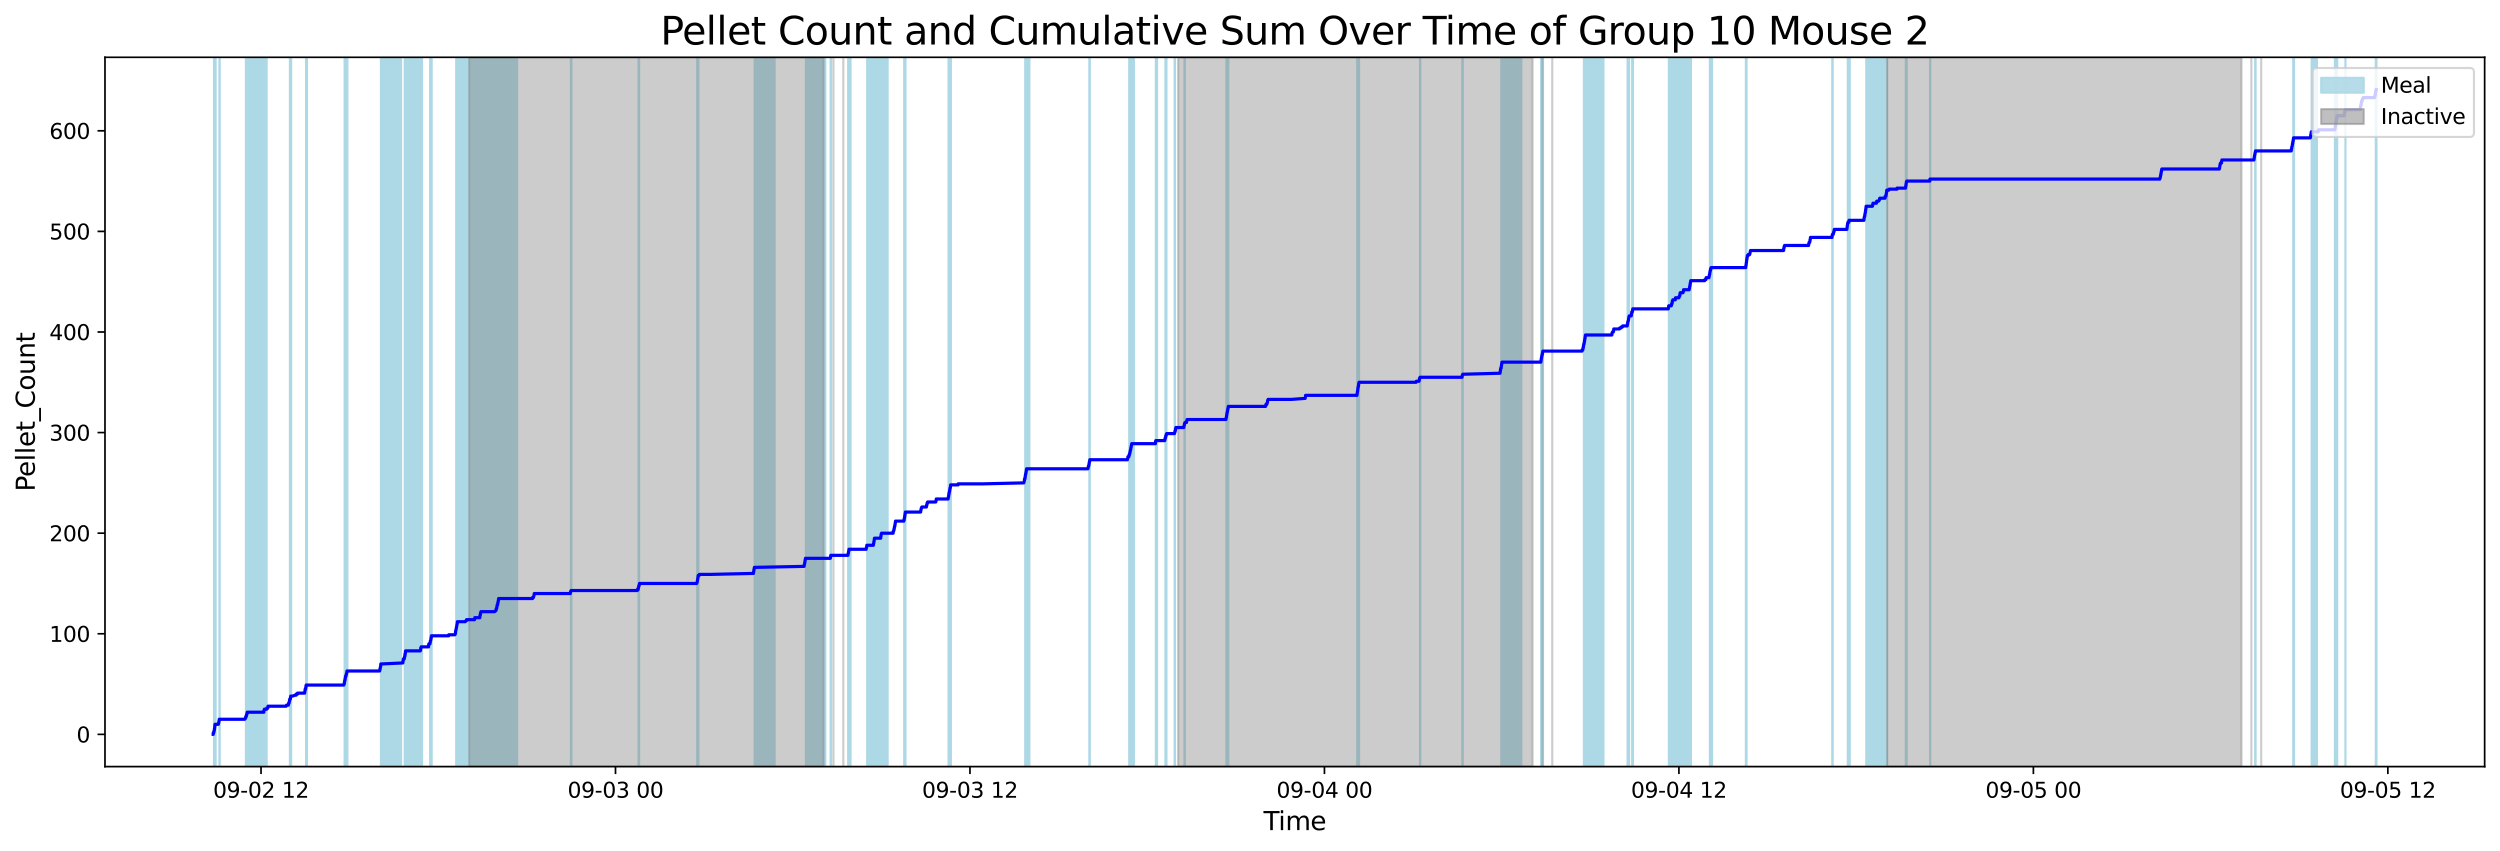 <?xml version="1.0" encoding="utf-8" standalone="no"?>
<!DOCTYPE svg PUBLIC "-//W3C//DTD SVG 1.1//EN"
  "http://www.w3.org/Graphics/SVG/1.1/DTD/svg11.dtd">
<svg xmlns:xlink="http://www.w3.org/1999/xlink" width="1172.435pt" height="399.009pt" viewBox="0 0 1172.435 399.009" xmlns="http://www.w3.org/2000/svg" version="1.1">
 <defs>
  <style type="text/css">*{stroke-linejoin: round; stroke-linecap: butt}</style>
 </defs>
 <g id="figure_1">
  <g id="patch_1">
   <path d="M 0 399.009 
L 1172.435 399.009 
L 1172.435 0 
L 0 0 
z
" style="fill: #ffffff"/>
  </g>
  <g id="axes_1">
   <g id="patch_2">
    <path d="M 49.235 359.517 
L 1165.235 359.517 
L 1165.235 26.877 
L 49.235 26.877 
z
" style="fill: #ffffff"/>
   </g>
   <g id="patch_3">
    <path d="M 100.354 359.517 
L 100.354 26.877 
L 101.112 26.877 
L 101.112 359.517 
z
" clip-path="url(#pccf9da9cf5)" style="fill: #add8e6; stroke: #add8e6; stroke-linejoin: miter"/>
   </g>
   <g id="patch_4">
    <path d="M 102.911 359.517 
L 102.911 26.877 
L 103.028 26.877 
L 103.028 359.517 
z
" clip-path="url(#pccf9da9cf5)" style="fill: #add8e6; stroke: #add8e6; stroke-linejoin: miter"/>
   </g>
   <g id="patch_5">
    <path d="M 125.057 359.517 
L 125.057 26.877 
L 115.329 26.877 
L 115.329 359.517 
z
" clip-path="url(#pccf9da9cf5)" style="fill: #add8e6; stroke: #add8e6; stroke-linejoin: miter"/>
   </g>
   <g id="patch_6">
    <path d="M 115.656 359.517 
L 115.656 26.877 
L 116.123 26.877 
L 116.123 359.517 
z
" clip-path="url(#pccf9da9cf5)" style="fill: #add8e6; stroke: #add8e6; stroke-linejoin: miter"/>
   </g>
   <g id="patch_7">
    <path d="M 136.364 359.517 
L 136.364 26.877 
L 135.958 26.877 
L 135.958 359.517 
z
" clip-path="url(#pccf9da9cf5)" style="fill: #add8e6; stroke: #add8e6; stroke-linejoin: miter"/>
   </g>
   <g id="patch_8">
    <path d="M 136.536 359.517 
L 136.536 26.877 
L 136.381 26.877 
L 136.381 359.517 
z
" clip-path="url(#pccf9da9cf5)" style="fill: #add8e6; stroke: #add8e6; stroke-linejoin: miter"/>
   </g>
   <g id="patch_9">
    <path d="M 143.549 359.517 
L 143.549 26.877 
L 143.961 26.877 
L 143.961 359.517 
z
" clip-path="url(#pccf9da9cf5)" style="fill: #add8e6; stroke: #add8e6; stroke-linejoin: miter"/>
   </g>
   <g id="patch_10">
    <path d="M 161.606 359.517 
L 161.606 26.877 
L 162.073 26.877 
L 162.073 359.517 
z
" clip-path="url(#pccf9da9cf5)" style="fill: #add8e6; stroke: #add8e6; stroke-linejoin: miter"/>
   </g>
   <g id="patch_11">
    <path d="M 162.5 359.517 
L 162.5 26.877 
L 162.237 26.877 
L 162.237 359.517 
z
" clip-path="url(#pccf9da9cf5)" style="fill: #add8e6; stroke: #add8e6; stroke-linejoin: miter"/>
   </g>
   <g id="patch_12">
    <path d="M 162.563 359.517 
L 162.563 26.877 
L 162.921 26.877 
L 162.921 359.517 
z
" clip-path="url(#pccf9da9cf5)" style="fill: #add8e6; stroke: #add8e6; stroke-linejoin: miter"/>
   </g>
   <g id="patch_13">
    <path d="M 188.097 359.517 
L 188.097 26.877 
L 178.65 26.877 
L 178.65 359.517 
z
" clip-path="url(#pccf9da9cf5)" style="fill: #add8e6; stroke: #add8e6; stroke-linejoin: miter"/>
   </g>
   <g id="patch_14">
    <path d="M 189.804 359.517 
L 189.804 26.877 
L 189.981 26.877 
L 189.981 359.517 
z
" clip-path="url(#pccf9da9cf5)" style="fill: #add8e6; stroke: #add8e6; stroke-linejoin: miter"/>
   </g>
   <g id="patch_15">
    <path d="M 197.396 359.517 
L 197.396 26.877 
L 190.309 26.877 
L 190.309 359.517 
z
" clip-path="url(#pccf9da9cf5)" style="fill: #add8e6; stroke: #add8e6; stroke-linejoin: miter"/>
   </g>
   <g id="patch_16">
    <path d="M 192.146 359.517 
L 192.146 26.877 
L 190.386 26.877 
L 190.386 359.517 
z
" clip-path="url(#pccf9da9cf5)" style="fill: #add8e6; stroke: #add8e6; stroke-linejoin: miter"/>
   </g>
   <g id="patch_17">
    <path d="M 197.701 359.517 
L 197.701 26.877 
L 197.929 26.877 
L 197.929 359.517 
z
" clip-path="url(#pccf9da9cf5)" style="fill: #add8e6; stroke: #add8e6; stroke-linejoin: miter"/>
   </g>
   <g id="patch_18">
    <path d="M 201.73 359.517 
L 201.73 26.877 
L 202.448 26.877 
L 202.448 359.517 
z
" clip-path="url(#pccf9da9cf5)" style="fill: #add8e6; stroke: #add8e6; stroke-linejoin: miter"/>
   </g>
   <g id="patch_19">
    <path d="M 215.199 359.517 
L 215.199 26.877 
L 213.949 26.877 
L 213.949 359.517 
z
" clip-path="url(#pccf9da9cf5)" style="fill: #add8e6; stroke: #add8e6; stroke-linejoin: miter"/>
   </g>
   <g id="patch_20">
    <path d="M 218.99 359.517 
L 218.99 26.877 
L 214.294 26.877 
L 214.294 359.517 
z
" clip-path="url(#pccf9da9cf5)" style="fill: #add8e6; stroke: #add8e6; stroke-linejoin: miter"/>
   </g>
   <g id="patch_21">
    <path d="M 215.08 359.517 
L 215.08 26.877 
L 214.659 26.877 
L 214.659 359.517 
z
" clip-path="url(#pccf9da9cf5)" style="fill: #add8e6; stroke: #add8e6; stroke-linejoin: miter"/>
   </g>
   <g id="patch_22">
    <path d="M 228.559 359.517 
L 228.559 26.877 
L 218.917 26.877 
L 218.917 359.517 
z
" clip-path="url(#pccf9da9cf5)" style="fill: #add8e6; stroke: #add8e6; stroke-linejoin: miter"/>
   </g>
   <g id="patch_23">
    <path d="M 235.085 359.517 
L 235.085 26.877 
L 225.565 26.877 
L 225.565 359.517 
z
" clip-path="url(#pccf9da9cf5)" style="fill: #add8e6; stroke: #add8e6; stroke-linejoin: miter"/>
   </g>
   <g id="patch_24">
    <path d="M 242.528 359.517 
L 242.528 26.877 
L 232.688 26.877 
L 232.688 359.517 
z
" clip-path="url(#pccf9da9cf5)" style="fill: #add8e6; stroke: #add8e6; stroke-linejoin: miter"/>
   </g>
   <g id="patch_25">
    <path d="M 233.098 359.517 
L 233.098 26.877 
L 233.218 26.877 
L 233.218 359.517 
z
" clip-path="url(#pccf9da9cf5)" style="fill: #add8e6; stroke: #add8e6; stroke-linejoin: miter"/>
   </g>
   <g id="patch_26">
    <path d="M 233.486 359.517 
L 233.486 26.877 
L 234.083 26.877 
L 234.083 359.517 
z
" clip-path="url(#pccf9da9cf5)" style="fill: #add8e6; stroke: #add8e6; stroke-linejoin: miter"/>
   </g>
   <g id="patch_27">
    <path d="M 267.971 359.517 
L 267.971 26.877 
L 267.732 26.877 
L 267.732 359.517 
z
" clip-path="url(#pccf9da9cf5)" style="fill: #add8e6; stroke: #add8e6; stroke-linejoin: miter"/>
   </g>
   <g id="patch_28">
    <path d="M 299.462 359.517 
L 299.462 26.877 
L 299.732 26.877 
L 299.732 359.517 
z
" clip-path="url(#pccf9da9cf5)" style="fill: #add8e6; stroke: #add8e6; stroke-linejoin: miter"/>
   </g>
   <g id="patch_29">
    <path d="M 326.962 359.517 
L 326.962 26.877 
L 327.537 26.877 
L 327.537 359.517 
z
" clip-path="url(#pccf9da9cf5)" style="fill: #add8e6; stroke: #add8e6; stroke-linejoin: miter"/>
   </g>
   <g id="patch_30">
    <path d="M 363.281 359.517 
L 363.281 26.877 
L 353.923 26.877 
L 353.923 359.517 
z
" clip-path="url(#pccf9da9cf5)" style="fill: #add8e6; stroke: #add8e6; stroke-linejoin: miter"/>
   </g>
   <g id="patch_31">
    <path d="M 387.043 359.517 
L 387.043 26.877 
L 377.956 26.877 
L 377.956 359.517 
z
" clip-path="url(#pccf9da9cf5)" style="fill: #add8e6; stroke: #add8e6; stroke-linejoin: miter"/>
   </g>
   <g id="patch_32">
    <path d="M 389.538 359.517 
L 389.538 26.877 
L 389.76 26.877 
L 389.76 359.517 
z
" clip-path="url(#pccf9da9cf5)" style="fill: #add8e6; stroke: #add8e6; stroke-linejoin: miter"/>
   </g>
   <g id="patch_33">
    <path d="M 397.77 359.517 
L 397.77 26.877 
L 397.89 26.877 
L 397.89 359.517 
z
" clip-path="url(#pccf9da9cf5)" style="fill: #add8e6; stroke: #add8e6; stroke-linejoin: miter"/>
   </g>
   <g id="patch_34">
    <path d="M 398.888 359.517 
L 398.888 26.877 
L 398.226 26.877 
L 398.226 359.517 
z
" clip-path="url(#pccf9da9cf5)" style="fill: #add8e6; stroke: #add8e6; stroke-linejoin: miter"/>
   </g>
   <g id="patch_35">
    <path d="M 416.269 359.517 
L 416.269 26.877 
L 406.685 26.877 
L 406.685 359.517 
z
" clip-path="url(#pccf9da9cf5)" style="fill: #add8e6; stroke: #add8e6; stroke-linejoin: miter"/>
   </g>
   <g id="patch_36">
    <path d="M 409.767 359.517 
L 409.767 26.877 
L 410.192 26.877 
L 410.192 359.517 
z
" clip-path="url(#pccf9da9cf5)" style="fill: #add8e6; stroke: #add8e6; stroke-linejoin: miter"/>
   </g>
   <g id="patch_37">
    <path d="M 424.043 359.517 
L 424.043 26.877 
L 424.648 26.877 
L 424.648 359.517 
z
" clip-path="url(#pccf9da9cf5)" style="fill: #add8e6; stroke: #add8e6; stroke-linejoin: miter"/>
   </g>
   <g id="patch_38">
    <path d="M 444.843 359.517 
L 444.843 26.877 
L 445.263 26.877 
L 445.263 359.517 
z
" clip-path="url(#pccf9da9cf5)" style="fill: #add8e6; stroke: #add8e6; stroke-linejoin: miter"/>
   </g>
   <g id="patch_39">
    <path d="M 445.538 359.517 
L 445.538 26.877 
L 445.937 26.877 
L 445.937 359.517 
z
" clip-path="url(#pccf9da9cf5)" style="fill: #add8e6; stroke: #add8e6; stroke-linejoin: miter"/>
   </g>
   <g id="patch_40">
    <path d="M 480.796 359.517 
L 480.796 26.877 
L 481.161 26.877 
L 481.161 359.517 
z
" clip-path="url(#pccf9da9cf5)" style="fill: #add8e6; stroke: #add8e6; stroke-linejoin: miter"/>
   </g>
   <g id="patch_41">
    <path d="M 482.754 359.517 
L 482.754 26.877 
L 481.483 26.877 
L 481.483 359.517 
z
" clip-path="url(#pccf9da9cf5)" style="fill: #add8e6; stroke: #add8e6; stroke-linejoin: miter"/>
   </g>
   <g id="patch_42">
    <path d="M 510.875 359.517 
L 510.875 26.877 
L 511.104 26.877 
L 511.104 359.517 
z
" clip-path="url(#pccf9da9cf5)" style="fill: #add8e6; stroke: #add8e6; stroke-linejoin: miter"/>
   </g>
   <g id="patch_43">
    <path d="M 529.569 359.517 
L 529.569 26.877 
L 529.601 26.877 
L 529.601 359.517 
z
" clip-path="url(#pccf9da9cf5)" style="fill: #add8e6; stroke: #add8e6; stroke-linejoin: miter"/>
   </g>
   <g id="patch_44">
    <path d="M 531.764 359.517 
L 531.764 26.877 
L 530.26 26.877 
L 530.26 359.517 
z
" clip-path="url(#pccf9da9cf5)" style="fill: #add8e6; stroke: #add8e6; stroke-linejoin: miter"/>
   </g>
   <g id="patch_45">
    <path d="M 530.518 359.517 
L 530.518 26.877 
L 530.802 26.877 
L 530.802 359.517 
z
" clip-path="url(#pccf9da9cf5)" style="fill: #add8e6; stroke: #add8e6; stroke-linejoin: miter"/>
   </g>
   <g id="patch_46">
    <path d="M 542.613 359.517 
L 542.613 26.877 
L 542.058 26.877 
L 542.058 359.517 
z
" clip-path="url(#pccf9da9cf5)" style="fill: #add8e6; stroke: #add8e6; stroke-linejoin: miter"/>
   </g>
   <g id="patch_47">
    <path d="M 546.544 359.517 
L 546.544 26.877 
L 547.044 26.877 
L 547.044 359.517 
z
" clip-path="url(#pccf9da9cf5)" style="fill: #add8e6; stroke: #add8e6; stroke-linejoin: miter"/>
   </g>
   <g id="patch_48">
    <path d="M 550.859 359.517 
L 550.859 26.877 
L 551.056 26.877 
L 551.056 359.517 
z
" clip-path="url(#pccf9da9cf5)" style="fill: #add8e6; stroke: #add8e6; stroke-linejoin: miter"/>
   </g>
   <g id="patch_49">
    <path d="M 555.479 359.517 
L 555.479 26.877 
L 555.66 26.877 
L 555.66 359.517 
z
" clip-path="url(#pccf9da9cf5)" style="fill: #add8e6; stroke: #add8e6; stroke-linejoin: miter"/>
   </g>
   <g id="patch_50">
    <path d="M 575.151 359.517 
L 575.151 26.877 
L 575.761 26.877 
L 575.761 359.517 
z
" clip-path="url(#pccf9da9cf5)" style="fill: #add8e6; stroke: #add8e6; stroke-linejoin: miter"/>
   </g>
   <g id="patch_51">
    <path d="M 576.052 359.517 
L 576.052 26.877 
L 576.019 26.877 
L 576.019 359.517 
z
" clip-path="url(#pccf9da9cf5)" style="fill: #add8e6; stroke: #add8e6; stroke-linejoin: miter"/>
   </g>
   <g id="patch_52">
    <path d="M 636.494 359.517 
L 636.494 26.877 
L 637.359 26.877 
L 637.359 359.517 
z
" clip-path="url(#pccf9da9cf5)" style="fill: #add8e6; stroke: #add8e6; stroke-linejoin: miter"/>
   </g>
   <g id="patch_53">
    <path d="M 665.939 359.517 
L 665.939 26.877 
L 666.091 26.877 
L 666.091 359.517 
z
" clip-path="url(#pccf9da9cf5)" style="fill: #add8e6; stroke: #add8e6; stroke-linejoin: miter"/>
   </g>
   <g id="patch_54">
    <path d="M 685.784 359.517 
L 685.784 26.877 
L 686.006 26.877 
L 686.006 359.517 
z
" clip-path="url(#pccf9da9cf5)" style="fill: #add8e6; stroke: #add8e6; stroke-linejoin: miter"/>
   </g>
   <g id="patch_55">
    <path d="M 713.456 359.517 
L 713.456 26.877 
L 704.083 26.877 
L 704.083 359.517 
z
" clip-path="url(#pccf9da9cf5)" style="fill: #add8e6; stroke: #add8e6; stroke-linejoin: miter"/>
   </g>
   <g id="patch_56">
    <path d="M 704.412 359.517 
L 704.412 26.877 
L 704.35 26.877 
L 704.35 359.517 
z
" clip-path="url(#pccf9da9cf5)" style="fill: #add8e6; stroke: #add8e6; stroke-linejoin: miter"/>
   </g>
   <g id="patch_57">
    <path d="M 722.714 359.517 
L 722.714 26.877 
L 722.984 26.877 
L 722.984 359.517 
z
" clip-path="url(#pccf9da9cf5)" style="fill: #add8e6; stroke: #add8e6; stroke-linejoin: miter"/>
   </g>
   <g id="patch_58">
    <path d="M 723.258 359.517 
L 723.258 26.877 
L 723.633 26.877 
L 723.633 359.517 
z
" clip-path="url(#pccf9da9cf5)" style="fill: #add8e6; stroke: #add8e6; stroke-linejoin: miter"/>
   </g>
   <g id="patch_59">
    <path d="M 751.968 359.517 
L 751.968 26.877 
L 742.808 26.877 
L 742.808 359.517 
z
" clip-path="url(#pccf9da9cf5)" style="fill: #add8e6; stroke: #add8e6; stroke-linejoin: miter"/>
   </g>
   <g id="patch_60">
    <path d="M 745.999 359.517 
L 745.999 26.877 
L 743.286 26.877 
L 743.286 359.517 
z
" clip-path="url(#pccf9da9cf5)" style="fill: #add8e6; stroke: #add8e6; stroke-linejoin: miter"/>
   </g>
   <g id="patch_61">
    <path d="M 743.881 359.517 
L 743.881 26.877 
L 743.633 26.877 
L 743.633 359.517 
z
" clip-path="url(#pccf9da9cf5)" style="fill: #add8e6; stroke: #add8e6; stroke-linejoin: miter"/>
   </g>
   <g id="patch_62">
    <path d="M 763.287 359.517 
L 763.287 26.877 
L 763.512 26.877 
L 763.512 359.517 
z
" clip-path="url(#pccf9da9cf5)" style="fill: #add8e6; stroke: #add8e6; stroke-linejoin: miter"/>
   </g>
   <g id="patch_63">
    <path d="M 763.9 359.517 
L 763.9 26.877 
L 763.998 26.877 
L 763.998 359.517 
z
" clip-path="url(#pccf9da9cf5)" style="fill: #add8e6; stroke: #add8e6; stroke-linejoin: miter"/>
   </g>
   <g id="patch_64">
    <path d="M 765.439 359.517 
L 765.439 26.877 
L 765.824 26.877 
L 765.824 359.517 
z
" clip-path="url(#pccf9da9cf5)" style="fill: #add8e6; stroke: #add8e6; stroke-linejoin: miter"/>
   </g>
   <g id="patch_65">
    <path d="M 792.458 359.517 
L 792.458 26.877 
L 782.647 26.877 
L 782.647 359.517 
z
" clip-path="url(#pccf9da9cf5)" style="fill: #add8e6; stroke: #add8e6; stroke-linejoin: miter"/>
   </g>
   <g id="patch_66">
    <path d="M 789.403 359.517 
L 789.403 26.877 
L 789.65 26.877 
L 789.65 359.517 
z
" clip-path="url(#pccf9da9cf5)" style="fill: #add8e6; stroke: #add8e6; stroke-linejoin: miter"/>
   </g>
   <g id="patch_67">
    <path d="M 792.346 359.517 
L 792.346 26.877 
L 792.706 26.877 
L 792.706 359.517 
z
" clip-path="url(#pccf9da9cf5)" style="fill: #add8e6; stroke: #add8e6; stroke-linejoin: miter"/>
   </g>
   <g id="patch_68">
    <path d="M 792.998 359.517 
L 792.998 26.877 
L 792.925 26.877 
L 792.925 359.517 
z
" clip-path="url(#pccf9da9cf5)" style="fill: #add8e6; stroke: #add8e6; stroke-linejoin: miter"/>
   </g>
   <g id="patch_69">
    <path d="M 801.896 359.517 
L 801.896 26.877 
L 802.021 26.877 
L 802.021 359.517 
z
" clip-path="url(#pccf9da9cf5)" style="fill: #add8e6; stroke: #add8e6; stroke-linejoin: miter"/>
   </g>
   <g id="patch_70">
    <path d="M 802.906 359.517 
L 802.906 26.877 
L 802.526 26.877 
L 802.526 359.517 
z
" clip-path="url(#pccf9da9cf5)" style="fill: #add8e6; stroke: #add8e6; stroke-linejoin: miter"/>
   </g>
   <g id="patch_71">
    <path d="M 818.769 359.517 
L 818.769 26.877 
L 819.089 26.877 
L 819.089 359.517 
z
" clip-path="url(#pccf9da9cf5)" style="fill: #add8e6; stroke: #add8e6; stroke-linejoin: miter"/>
   </g>
   <g id="patch_72">
    <path d="M 859.286 359.517 
L 859.286 26.877 
L 859.477 26.877 
L 859.477 359.517 
z
" clip-path="url(#pccf9da9cf5)" style="fill: #add8e6; stroke: #add8e6; stroke-linejoin: miter"/>
   </g>
   <g id="patch_73">
    <path d="M 867.134 359.517 
L 867.134 26.877 
L 866.566 26.877 
L 866.566 359.517 
z
" clip-path="url(#pccf9da9cf5)" style="fill: #add8e6; stroke: #add8e6; stroke-linejoin: miter"/>
   </g>
   <g id="patch_74">
    <path d="M 867.481 359.517 
L 867.481 26.877 
L 867.243 26.877 
L 867.243 359.517 
z
" clip-path="url(#pccf9da9cf5)" style="fill: #add8e6; stroke: #add8e6; stroke-linejoin: miter"/>
   </g>
   <g id="patch_75">
    <path d="M 884.196 359.517 
L 884.196 26.877 
L 875.232 26.877 
L 875.232 359.517 
z
" clip-path="url(#pccf9da9cf5)" style="fill: #add8e6; stroke: #add8e6; stroke-linejoin: miter"/>
   </g>
   <g id="patch_76">
    <path d="M 878.195 359.517 
L 878.195 26.877 
L 878.465 26.877 
L 878.465 359.517 
z
" clip-path="url(#pccf9da9cf5)" style="fill: #add8e6; stroke: #add8e6; stroke-linejoin: miter"/>
   </g>
   <g id="patch_77">
    <path d="M 884.166 359.517 
L 884.166 26.877 
L 884.192 26.877 
L 884.192 359.517 
z
" clip-path="url(#pccf9da9cf5)" style="fill: #add8e6; stroke: #add8e6; stroke-linejoin: miter"/>
   </g>
   <g id="patch_78">
    <path d="M 884.562 359.517 
L 884.562 26.877 
L 884.997 26.877 
L 884.997 359.517 
z
" clip-path="url(#pccf9da9cf5)" style="fill: #add8e6; stroke: #add8e6; stroke-linejoin: miter"/>
   </g>
   <g id="patch_79">
    <path d="M 893.778 359.517 
L 893.778 26.877 
L 894.202 26.877 
L 894.202 359.517 
z
" clip-path="url(#pccf9da9cf5)" style="fill: #add8e6; stroke: #add8e6; stroke-linejoin: miter"/>
   </g>
   <g id="patch_80">
    <path d="M 905.155 359.517 
L 905.155 26.877 
L 905.242 26.877 
L 905.242 359.517 
z
" clip-path="url(#pccf9da9cf5)" style="fill: #add8e6; stroke: #add8e6; stroke-linejoin: miter"/>
   </g>
   <g id="patch_81">
    <path d="M 1057.608 359.517 
L 1057.608 26.877 
L 1057.816 26.877 
L 1057.816 359.517 
z
" clip-path="url(#pccf9da9cf5)" style="fill: #add8e6; stroke: #add8e6; stroke-linejoin: miter"/>
   </g>
   <g id="patch_82">
    <path d="M 1075.462 359.517 
L 1075.462 26.877 
L 1075.842 26.877 
L 1075.842 359.517 
z
" clip-path="url(#pccf9da9cf5)" style="fill: #add8e6; stroke: #add8e6; stroke-linejoin: miter"/>
   </g>
   <g id="patch_83">
    <path d="M 1086.568 359.517 
L 1086.568 26.877 
L 1084.099 26.877 
L 1084.099 359.517 
z
" clip-path="url(#pccf9da9cf5)" style="fill: #add8e6; stroke: #add8e6; stroke-linejoin: miter"/>
   </g>
   <g id="patch_84">
    <path d="M 1095.017 359.517 
L 1095.017 26.877 
L 1096.085 26.877 
L 1096.085 359.517 
z
" clip-path="url(#pccf9da9cf5)" style="fill: #add8e6; stroke: #add8e6; stroke-linejoin: miter"/>
   </g>
   <g id="patch_85">
    <path d="M 1099.963 359.517 
L 1099.963 26.877 
L 1099.942 26.877 
L 1099.942 359.517 
z
" clip-path="url(#pccf9da9cf5)" style="fill: #add8e6; stroke: #add8e6; stroke-linejoin: miter"/>
   </g>
   <g id="patch_86">
    <path d="M 1114.183 359.517 
L 1114.183 26.877 
L 1114.508 26.877 
L 1114.508 359.517 
z
" clip-path="url(#pccf9da9cf5)" style="fill: #add8e6; stroke: #add8e6; stroke-linejoin: miter"/>
   </g>
   <g id="patch_87">
    <path d="M 220.023 359.517 
L 220.023 26.877 
L 386.26 26.877 
L 386.26 359.517 
z
" clip-path="url(#pccf9da9cf5)" style="fill: #808080; opacity: 0.4; stroke: #808080; stroke-linejoin: miter"/>
   </g>
   <g id="patch_88">
    <path d="M 390.878 26.877 
L 390.878 26.877 
L 390.878 359.517 
" clip-path="url(#pccf9da9cf5)" style="fill: #808080; opacity: 0.4; stroke: #808080; stroke-linejoin: miter"/>
   </g>
   <g id="patch_89">
    <path d="M 395.495 26.877 
L 395.495 26.877 
L 395.495 359.517 
" clip-path="url(#pccf9da9cf5)" style="fill: #808080; opacity: 0.4; stroke: #808080; stroke-linejoin: miter"/>
   </g>
   <g id="patch_90">
    <path d="M 552.497 359.517 
L 552.497 26.877 
L 718.734 26.877 
L 718.734 359.517 
z
" clip-path="url(#pccf9da9cf5)" style="fill: #808080; opacity: 0.4; stroke: #808080; stroke-linejoin: miter"/>
   </g>
   <g id="patch_91">
    <path d="M 723.352 26.877 
L 723.352 26.877 
L 723.352 359.517 
" clip-path="url(#pccf9da9cf5)" style="fill: #808080; opacity: 0.4; stroke: #808080; stroke-linejoin: miter"/>
   </g>
   <g id="patch_92">
    <path d="M 727.97 26.877 
L 727.97 26.877 
L 727.97 359.517 
" clip-path="url(#pccf9da9cf5)" style="fill: #808080; opacity: 0.4; stroke: #808080; stroke-linejoin: miter"/>
   </g>
   <g id="patch_93">
    <path d="M 884.972 359.517 
L 884.972 26.877 
L 1051.209 26.877 
L 1051.209 359.517 
z
" clip-path="url(#pccf9da9cf5)" style="fill: #808080; opacity: 0.4; stroke: #808080; stroke-linejoin: miter"/>
   </g>
   <g id="patch_94">
    <path d="M 1055.827 26.877 
L 1055.827 26.877 
L 1055.827 359.517 
" clip-path="url(#pccf9da9cf5)" style="fill: #808080; opacity: 0.4; stroke: #808080; stroke-linejoin: miter"/>
   </g>
   <g id="patch_95">
    <path d="M 1060.444 26.877 
L 1060.444 26.877 
L 1060.444 359.517 
" clip-path="url(#pccf9da9cf5)" style="fill: #808080; opacity: 0.4; stroke: #808080; stroke-linejoin: miter"/>
   </g>
   <g id="matplotlib.axis_1">
    <g id="xtick_1">
     <g id="line2d_1">
      <defs>
       <path id="m4e49ef0490" d="M 0 0 
L 0 3.5 
" style="stroke: #000000; stroke-width: 0.8"/>
      </defs>
      <g>
       <use xlink:href="#m4e49ef0490" x="122.416" y="359.517" style="stroke: #000000; stroke-width: 0.8"/>
      </g>
     </g>
     <g id="text_1">
      <!-- 09-02 12 -->
      <g transform="translate(99.935 374.116) scale(0.1 -0.1)">
       <defs>
        <path id="DejaVuSans-30" d="M 2034 4250 
Q 1547 4250 1301 3770 
Q 1056 3291 1056 2328 
Q 1056 1369 1301 889 
Q 1547 409 2034 409 
Q 2525 409 2770 889 
Q 3016 1369 3016 2328 
Q 3016 3291 2770 3770 
Q 2525 4250 2034 4250 
z
M 2034 4750 
Q 2819 4750 3233 4129 
Q 3647 3509 3647 2328 
Q 3647 1150 3233 529 
Q 2819 -91 2034 -91 
Q 1250 -91 836 529 
Q 422 1150 422 2328 
Q 422 3509 836 4129 
Q 1250 4750 2034 4750 
z
" transform="scale(0.016)"/>
        <path id="DejaVuSans-39" d="M 703 97 
L 703 672 
Q 941 559 1184 500 
Q 1428 441 1663 441 
Q 2288 441 2617 861 
Q 2947 1281 2994 2138 
Q 2813 1869 2534 1725 
Q 2256 1581 1919 1581 
Q 1219 1581 811 2004 
Q 403 2428 403 3163 
Q 403 3881 828 4315 
Q 1253 4750 1959 4750 
Q 2769 4750 3195 4129 
Q 3622 3509 3622 2328 
Q 3622 1225 3098 567 
Q 2575 -91 1691 -91 
Q 1453 -91 1209 -44 
Q 966 3 703 97 
z
M 1959 2075 
Q 2384 2075 2632 2365 
Q 2881 2656 2881 3163 
Q 2881 3666 2632 3958 
Q 2384 4250 1959 4250 
Q 1534 4250 1286 3958 
Q 1038 3666 1038 3163 
Q 1038 2656 1286 2365 
Q 1534 2075 1959 2075 
z
" transform="scale(0.016)"/>
        <path id="DejaVuSans-2d" d="M 313 2009 
L 1997 2009 
L 1997 1497 
L 313 1497 
L 313 2009 
z
" transform="scale(0.016)"/>
        <path id="DejaVuSans-32" d="M 1228 531 
L 3431 531 
L 3431 0 
L 469 0 
L 469 531 
Q 828 903 1448 1529 
Q 2069 2156 2228 2338 
Q 2531 2678 2651 2914 
Q 2772 3150 2772 3378 
Q 2772 3750 2511 3984 
Q 2250 4219 1831 4219 
Q 1534 4219 1204 4116 
Q 875 4013 500 3803 
L 500 4441 
Q 881 4594 1212 4672 
Q 1544 4750 1819 4750 
Q 2544 4750 2975 4387 
Q 3406 4025 3406 3419 
Q 3406 3131 3298 2873 
Q 3191 2616 2906 2266 
Q 2828 2175 2409 1742 
Q 1991 1309 1228 531 
z
" transform="scale(0.016)"/>
        <path id="DejaVuSans-20" transform="scale(0.016)"/>
        <path id="DejaVuSans-31" d="M 794 531 
L 1825 531 
L 1825 4091 
L 703 3866 
L 703 4441 
L 1819 4666 
L 2450 4666 
L 2450 531 
L 3481 531 
L 3481 0 
L 794 0 
L 794 531 
z
" transform="scale(0.016)"/>
       </defs>
       <use xlink:href="#DejaVuSans-30"/>
       <use xlink:href="#DejaVuSans-39" x="63.623"/>
       <use xlink:href="#DejaVuSans-2d" x="127.246"/>
       <use xlink:href="#DejaVuSans-30" x="163.33"/>
       <use xlink:href="#DejaVuSans-32" x="226.953"/>
       <use xlink:href="#DejaVuSans-20" x="290.576"/>
       <use xlink:href="#DejaVuSans-31" x="322.363"/>
       <use xlink:href="#DejaVuSans-32" x="385.986"/>
      </g>
     </g>
    </g>
    <g id="xtick_2">
     <g id="line2d_2">
      <g>
       <use xlink:href="#m4e49ef0490" x="288.653" y="359.517" style="stroke: #000000; stroke-width: 0.8"/>
      </g>
     </g>
     <g id="text_2">
      <!-- 09-03 00 -->
      <g transform="translate(266.173 374.116) scale(0.1 -0.1)">
       <defs>
        <path id="DejaVuSans-33" d="M 2597 2516 
Q 3050 2419 3304 2112 
Q 3559 1806 3559 1356 
Q 3559 666 3084 287 
Q 2609 -91 1734 -91 
Q 1441 -91 1130 -33 
Q 819 25 488 141 
L 488 750 
Q 750 597 1062 519 
Q 1375 441 1716 441 
Q 2309 441 2620 675 
Q 2931 909 2931 1356 
Q 2931 1769 2642 2001 
Q 2353 2234 1838 2234 
L 1294 2234 
L 1294 2753 
L 1863 2753 
Q 2328 2753 2575 2939 
Q 2822 3125 2822 3475 
Q 2822 3834 2567 4026 
Q 2313 4219 1838 4219 
Q 1578 4219 1281 4162 
Q 984 4106 628 3988 
L 628 4550 
Q 988 4650 1302 4700 
Q 1616 4750 1894 4750 
Q 2613 4750 3031 4423 
Q 3450 4097 3450 3541 
Q 3450 3153 3228 2886 
Q 3006 2619 2597 2516 
z
" transform="scale(0.016)"/>
       </defs>
       <use xlink:href="#DejaVuSans-30"/>
       <use xlink:href="#DejaVuSans-39" x="63.623"/>
       <use xlink:href="#DejaVuSans-2d" x="127.246"/>
       <use xlink:href="#DejaVuSans-30" x="163.33"/>
       <use xlink:href="#DejaVuSans-33" x="226.953"/>
       <use xlink:href="#DejaVuSans-20" x="290.576"/>
       <use xlink:href="#DejaVuSans-30" x="322.363"/>
       <use xlink:href="#DejaVuSans-30" x="385.986"/>
      </g>
     </g>
    </g>
    <g id="xtick_3">
     <g id="line2d_3">
      <g>
       <use xlink:href="#m4e49ef0490" x="454.89" y="359.517" style="stroke: #000000; stroke-width: 0.8"/>
      </g>
     </g>
     <g id="text_3">
      <!-- 09-03 12 -->
      <g transform="translate(432.41 374.116) scale(0.1 -0.1)">
       <use xlink:href="#DejaVuSans-30"/>
       <use xlink:href="#DejaVuSans-39" x="63.623"/>
       <use xlink:href="#DejaVuSans-2d" x="127.246"/>
       <use xlink:href="#DejaVuSans-30" x="163.33"/>
       <use xlink:href="#DejaVuSans-33" x="226.953"/>
       <use xlink:href="#DejaVuSans-20" x="290.576"/>
       <use xlink:href="#DejaVuSans-31" x="322.363"/>
       <use xlink:href="#DejaVuSans-32" x="385.986"/>
      </g>
     </g>
    </g>
    <g id="xtick_4">
     <g id="line2d_4">
      <g>
       <use xlink:href="#m4e49ef0490" x="621.128" y="359.517" style="stroke: #000000; stroke-width: 0.8"/>
      </g>
     </g>
     <g id="text_4">
      <!-- 09-04 00 -->
      <g transform="translate(598.647 374.116) scale(0.1 -0.1)">
       <defs>
        <path id="DejaVuSans-34" d="M 2419 4116 
L 825 1625 
L 2419 1625 
L 2419 4116 
z
M 2253 4666 
L 3047 4666 
L 3047 1625 
L 3713 1625 
L 3713 1100 
L 3047 1100 
L 3047 0 
L 2419 0 
L 2419 1100 
L 313 1100 
L 313 1709 
L 2253 4666 
z
" transform="scale(0.016)"/>
       </defs>
       <use xlink:href="#DejaVuSans-30"/>
       <use xlink:href="#DejaVuSans-39" x="63.623"/>
       <use xlink:href="#DejaVuSans-2d" x="127.246"/>
       <use xlink:href="#DejaVuSans-30" x="163.33"/>
       <use xlink:href="#DejaVuSans-34" x="226.953"/>
       <use xlink:href="#DejaVuSans-20" x="290.576"/>
       <use xlink:href="#DejaVuSans-30" x="322.363"/>
       <use xlink:href="#DejaVuSans-30" x="385.986"/>
      </g>
     </g>
    </g>
    <g id="xtick_5">
     <g id="line2d_5">
      <g>
       <use xlink:href="#m4e49ef0490" x="787.365" y="359.517" style="stroke: #000000; stroke-width: 0.8"/>
      </g>
     </g>
     <g id="text_5">
      <!-- 09-04 12 -->
      <g transform="translate(764.885 374.116) scale(0.1 -0.1)">
       <use xlink:href="#DejaVuSans-30"/>
       <use xlink:href="#DejaVuSans-39" x="63.623"/>
       <use xlink:href="#DejaVuSans-2d" x="127.246"/>
       <use xlink:href="#DejaVuSans-30" x="163.33"/>
       <use xlink:href="#DejaVuSans-34" x="226.953"/>
       <use xlink:href="#DejaVuSans-20" x="290.576"/>
       <use xlink:href="#DejaVuSans-31" x="322.363"/>
       <use xlink:href="#DejaVuSans-32" x="385.986"/>
      </g>
     </g>
    </g>
    <g id="xtick_6">
     <g id="line2d_6">
      <g>
       <use xlink:href="#m4e49ef0490" x="953.602" y="359.517" style="stroke: #000000; stroke-width: 0.8"/>
      </g>
     </g>
     <g id="text_6">
      <!-- 09-05 00 -->
      <g transform="translate(931.122 374.116) scale(0.1 -0.1)">
       <defs>
        <path id="DejaVuSans-35" d="M 691 4666 
L 3169 4666 
L 3169 4134 
L 1269 4134 
L 1269 2991 
Q 1406 3038 1543 3061 
Q 1681 3084 1819 3084 
Q 2600 3084 3056 2656 
Q 3513 2228 3513 1497 
Q 3513 744 3044 326 
Q 2575 -91 1722 -91 
Q 1428 -91 1123 -41 
Q 819 9 494 109 
L 494 744 
Q 775 591 1075 516 
Q 1375 441 1709 441 
Q 2250 441 2565 725 
Q 2881 1009 2881 1497 
Q 2881 1984 2565 2268 
Q 2250 2553 1709 2553 
Q 1456 2553 1204 2497 
Q 953 2441 691 2322 
L 691 4666 
z
" transform="scale(0.016)"/>
       </defs>
       <use xlink:href="#DejaVuSans-30"/>
       <use xlink:href="#DejaVuSans-39" x="63.623"/>
       <use xlink:href="#DejaVuSans-2d" x="127.246"/>
       <use xlink:href="#DejaVuSans-30" x="163.33"/>
       <use xlink:href="#DejaVuSans-35" x="226.953"/>
       <use xlink:href="#DejaVuSans-20" x="290.576"/>
       <use xlink:href="#DejaVuSans-30" x="322.363"/>
       <use xlink:href="#DejaVuSans-30" x="385.986"/>
      </g>
     </g>
    </g>
    <g id="xtick_7">
     <g id="line2d_7">
      <g>
       <use xlink:href="#m4e49ef0490" x="1119.84" y="359.517" style="stroke: #000000; stroke-width: 0.8"/>
      </g>
     </g>
     <g id="text_7">
      <!-- 09-05 12 -->
      <g transform="translate(1097.359 374.116) scale(0.1 -0.1)">
       <use xlink:href="#DejaVuSans-30"/>
       <use xlink:href="#DejaVuSans-39" x="63.623"/>
       <use xlink:href="#DejaVuSans-2d" x="127.246"/>
       <use xlink:href="#DejaVuSans-30" x="163.33"/>
       <use xlink:href="#DejaVuSans-35" x="226.953"/>
       <use xlink:href="#DejaVuSans-20" x="290.576"/>
       <use xlink:href="#DejaVuSans-31" x="322.363"/>
       <use xlink:href="#DejaVuSans-32" x="385.986"/>
      </g>
     </g>
    </g>
    <g id="text_8">
     <!-- Time -->
     <g transform="translate(592.555 389.313) scale(0.12 -0.12)">
      <defs>
       <path id="DejaVuSans-54" d="M -19 4666 
L 3928 4666 
L 3928 4134 
L 2272 4134 
L 2272 0 
L 1638 0 
L 1638 4134 
L -19 4134 
L -19 4666 
z
" transform="scale(0.016)"/>
       <path id="DejaVuSans-69" d="M 603 3500 
L 1178 3500 
L 1178 0 
L 603 0 
L 603 3500 
z
M 603 4863 
L 1178 4863 
L 1178 4134 
L 603 4134 
L 603 4863 
z
" transform="scale(0.016)"/>
       <path id="DejaVuSans-6d" d="M 3328 2828 
Q 3544 3216 3844 3400 
Q 4144 3584 4550 3584 
Q 5097 3584 5394 3201 
Q 5691 2819 5691 2113 
L 5691 0 
L 5113 0 
L 5113 2094 
Q 5113 2597 4934 2840 
Q 4756 3084 4391 3084 
Q 3944 3084 3684 2787 
Q 3425 2491 3425 1978 
L 3425 0 
L 2847 0 
L 2847 2094 
Q 2847 2600 2669 2842 
Q 2491 3084 2119 3084 
Q 1678 3084 1418 2786 
Q 1159 2488 1159 1978 
L 1159 0 
L 581 0 
L 581 3500 
L 1159 3500 
L 1159 2956 
Q 1356 3278 1631 3431 
Q 1906 3584 2284 3584 
Q 2666 3584 2933 3390 
Q 3200 3197 3328 2828 
z
" transform="scale(0.016)"/>
       <path id="DejaVuSans-65" d="M 3597 1894 
L 3597 1613 
L 953 1613 
Q 991 1019 1311 708 
Q 1631 397 2203 397 
Q 2534 397 2845 478 
Q 3156 559 3463 722 
L 3463 178 
Q 3153 47 2828 -22 
Q 2503 -91 2169 -91 
Q 1331 -91 842 396 
Q 353 884 353 1716 
Q 353 2575 817 3079 
Q 1281 3584 2069 3584 
Q 2775 3584 3186 3129 
Q 3597 2675 3597 1894 
z
M 3022 2063 
Q 3016 2534 2758 2815 
Q 2500 3097 2075 3097 
Q 1594 3097 1305 2825 
Q 1016 2553 972 2059 
L 3022 2063 
z
" transform="scale(0.016)"/>
      </defs>
      <use xlink:href="#DejaVuSans-54"/>
      <use xlink:href="#DejaVuSans-69" x="57.959"/>
      <use xlink:href="#DejaVuSans-6d" x="85.742"/>
      <use xlink:href="#DejaVuSans-65" x="183.154"/>
     </g>
    </g>
   </g>
   <g id="matplotlib.axis_2">
    <g id="ytick_1">
     <g id="line2d_8">
      <defs>
       <path id="ma976968b8d" d="M 0 0 
L -3.5 0 
" style="stroke: #000000; stroke-width: 0.8"/>
      </defs>
      <g>
       <use xlink:href="#ma976968b8d" x="49.235" y="344.397" style="stroke: #000000; stroke-width: 0.8"/>
      </g>
     </g>
     <g id="text_9">
      <!-- 0 -->
      <g transform="translate(35.873 348.196) scale(0.1 -0.1)">
       <use xlink:href="#DejaVuSans-30"/>
      </g>
     </g>
    </g>
    <g id="ytick_2">
     <g id="line2d_9">
      <g>
       <use xlink:href="#ma976968b8d" x="49.235" y="297.221" style="stroke: #000000; stroke-width: 0.8"/>
      </g>
     </g>
     <g id="text_10">
      <!-- 100 -->
      <g transform="translate(23.148 301.02) scale(0.1 -0.1)">
       <use xlink:href="#DejaVuSans-31"/>
       <use xlink:href="#DejaVuSans-30" x="63.623"/>
       <use xlink:href="#DejaVuSans-30" x="127.246"/>
      </g>
     </g>
    </g>
    <g id="ytick_3">
     <g id="line2d_10">
      <g>
       <use xlink:href="#ma976968b8d" x="49.235" y="250.045" style="stroke: #000000; stroke-width: 0.8"/>
      </g>
     </g>
     <g id="text_11">
      <!-- 200 -->
      <g transform="translate(23.148 253.844) scale(0.1 -0.1)">
       <use xlink:href="#DejaVuSans-32"/>
       <use xlink:href="#DejaVuSans-30" x="63.623"/>
       <use xlink:href="#DejaVuSans-30" x="127.246"/>
      </g>
     </g>
    </g>
    <g id="ytick_4">
     <g id="line2d_11">
      <g>
       <use xlink:href="#ma976968b8d" x="49.235" y="202.868" style="stroke: #000000; stroke-width: 0.8"/>
      </g>
     </g>
     <g id="text_12">
      <!-- 300 -->
      <g transform="translate(23.148 206.668) scale(0.1 -0.1)">
       <use xlink:href="#DejaVuSans-33"/>
       <use xlink:href="#DejaVuSans-30" x="63.623"/>
       <use xlink:href="#DejaVuSans-30" x="127.246"/>
      </g>
     </g>
    </g>
    <g id="ytick_5">
     <g id="line2d_12">
      <g>
       <use xlink:href="#ma976968b8d" x="49.235" y="155.692" style="stroke: #000000; stroke-width: 0.8"/>
      </g>
     </g>
     <g id="text_13">
      <!-- 400 -->
      <g transform="translate(23.148 159.491) scale(0.1 -0.1)">
       <use xlink:href="#DejaVuSans-34"/>
       <use xlink:href="#DejaVuSans-30" x="63.623"/>
       <use xlink:href="#DejaVuSans-30" x="127.246"/>
      </g>
     </g>
    </g>
    <g id="ytick_6">
     <g id="line2d_13">
      <g>
       <use xlink:href="#ma976968b8d" x="49.235" y="108.516" style="stroke: #000000; stroke-width: 0.8"/>
      </g>
     </g>
     <g id="text_14">
      <!-- 500 -->
      <g transform="translate(23.148 112.315) scale(0.1 -0.1)">
       <use xlink:href="#DejaVuSans-35"/>
       <use xlink:href="#DejaVuSans-30" x="63.623"/>
       <use xlink:href="#DejaVuSans-30" x="127.246"/>
      </g>
     </g>
    </g>
    <g id="ytick_7">
     <g id="line2d_14">
      <g>
       <use xlink:href="#ma976968b8d" x="49.235" y="61.339" style="stroke: #000000; stroke-width: 0.8"/>
      </g>
     </g>
     <g id="text_15">
      <!-- 600 -->
      <g transform="translate(23.148 65.139) scale(0.1 -0.1)">
       <defs>
        <path id="DejaVuSans-36" d="M 2113 2584 
Q 1688 2584 1439 2293 
Q 1191 2003 1191 1497 
Q 1191 994 1439 701 
Q 1688 409 2113 409 
Q 2538 409 2786 701 
Q 3034 994 3034 1497 
Q 3034 2003 2786 2293 
Q 2538 2584 2113 2584 
z
M 3366 4563 
L 3366 3988 
Q 3128 4100 2886 4159 
Q 2644 4219 2406 4219 
Q 1781 4219 1451 3797 
Q 1122 3375 1075 2522 
Q 1259 2794 1537 2939 
Q 1816 3084 2150 3084 
Q 2853 3084 3261 2657 
Q 3669 2231 3669 1497 
Q 3669 778 3244 343 
Q 2819 -91 2113 -91 
Q 1303 -91 875 529 
Q 447 1150 447 2328 
Q 447 3434 972 4092 
Q 1497 4750 2381 4750 
Q 2619 4750 2861 4703 
Q 3103 4656 3366 4563 
z
" transform="scale(0.016)"/>
       </defs>
       <use xlink:href="#DejaVuSans-36"/>
       <use xlink:href="#DejaVuSans-30" x="63.623"/>
       <use xlink:href="#DejaVuSans-30" x="127.246"/>
      </g>
     </g>
    </g>
    <g id="text_16">
     <!-- Pellet_Count -->
     <g transform="translate(16.318 230.485) rotate(-90) scale(0.12 -0.12)">
      <defs>
       <path id="DejaVuSans-50" d="M 1259 4147 
L 1259 2394 
L 2053 2394 
Q 2494 2394 2734 2622 
Q 2975 2850 2975 3272 
Q 2975 3691 2734 3919 
Q 2494 4147 2053 4147 
L 1259 4147 
z
M 628 4666 
L 2053 4666 
Q 2838 4666 3239 4311 
Q 3641 3956 3641 3272 
Q 3641 2581 3239 2228 
Q 2838 1875 2053 1875 
L 1259 1875 
L 1259 0 
L 628 0 
L 628 4666 
z
" transform="scale(0.016)"/>
       <path id="DejaVuSans-6c" d="M 603 4863 
L 1178 4863 
L 1178 0 
L 603 0 
L 603 4863 
z
" transform="scale(0.016)"/>
       <path id="DejaVuSans-74" d="M 1172 4494 
L 1172 3500 
L 2356 3500 
L 2356 3053 
L 1172 3053 
L 1172 1153 
Q 1172 725 1289 603 
Q 1406 481 1766 481 
L 2356 481 
L 2356 0 
L 1766 0 
Q 1100 0 847 248 
Q 594 497 594 1153 
L 594 3053 
L 172 3053 
L 172 3500 
L 594 3500 
L 594 4494 
L 1172 4494 
z
" transform="scale(0.016)"/>
       <path id="DejaVuSans-5f" d="M 3263 -1063 
L 3263 -1509 
L -63 -1509 
L -63 -1063 
L 3263 -1063 
z
" transform="scale(0.016)"/>
       <path id="DejaVuSans-43" d="M 4122 4306 
L 4122 3641 
Q 3803 3938 3442 4084 
Q 3081 4231 2675 4231 
Q 1875 4231 1450 3742 
Q 1025 3253 1025 2328 
Q 1025 1406 1450 917 
Q 1875 428 2675 428 
Q 3081 428 3442 575 
Q 3803 722 4122 1019 
L 4122 359 
Q 3791 134 3420 21 
Q 3050 -91 2638 -91 
Q 1578 -91 968 557 
Q 359 1206 359 2328 
Q 359 3453 968 4101 
Q 1578 4750 2638 4750 
Q 3056 4750 3426 4639 
Q 3797 4528 4122 4306 
z
" transform="scale(0.016)"/>
       <path id="DejaVuSans-6f" d="M 1959 3097 
Q 1497 3097 1228 2736 
Q 959 2375 959 1747 
Q 959 1119 1226 758 
Q 1494 397 1959 397 
Q 2419 397 2687 759 
Q 2956 1122 2956 1747 
Q 2956 2369 2687 2733 
Q 2419 3097 1959 3097 
z
M 1959 3584 
Q 2709 3584 3137 3096 
Q 3566 2609 3566 1747 
Q 3566 888 3137 398 
Q 2709 -91 1959 -91 
Q 1206 -91 779 398 
Q 353 888 353 1747 
Q 353 2609 779 3096 
Q 1206 3584 1959 3584 
z
" transform="scale(0.016)"/>
       <path id="DejaVuSans-75" d="M 544 1381 
L 544 3500 
L 1119 3500 
L 1119 1403 
Q 1119 906 1312 657 
Q 1506 409 1894 409 
Q 2359 409 2629 706 
Q 2900 1003 2900 1516 
L 2900 3500 
L 3475 3500 
L 3475 0 
L 2900 0 
L 2900 538 
Q 2691 219 2414 64 
Q 2138 -91 1772 -91 
Q 1169 -91 856 284 
Q 544 659 544 1381 
z
M 1991 3584 
L 1991 3584 
z
" transform="scale(0.016)"/>
       <path id="DejaVuSans-6e" d="M 3513 2113 
L 3513 0 
L 2938 0 
L 2938 2094 
Q 2938 2591 2744 2837 
Q 2550 3084 2163 3084 
Q 1697 3084 1428 2787 
Q 1159 2491 1159 1978 
L 1159 0 
L 581 0 
L 581 3500 
L 1159 3500 
L 1159 2956 
Q 1366 3272 1645 3428 
Q 1925 3584 2291 3584 
Q 2894 3584 3203 3211 
Q 3513 2838 3513 2113 
z
" transform="scale(0.016)"/>
      </defs>
      <use xlink:href="#DejaVuSans-50"/>
      <use xlink:href="#DejaVuSans-65" x="56.678"/>
      <use xlink:href="#DejaVuSans-6c" x="118.201"/>
      <use xlink:href="#DejaVuSans-6c" x="145.984"/>
      <use xlink:href="#DejaVuSans-65" x="173.768"/>
      <use xlink:href="#DejaVuSans-74" x="235.291"/>
      <use xlink:href="#DejaVuSans-5f" x="274.5"/>
      <use xlink:href="#DejaVuSans-43" x="324.5"/>
      <use xlink:href="#DejaVuSans-6f" x="394.324"/>
      <use xlink:href="#DejaVuSans-75" x="455.506"/>
      <use xlink:href="#DejaVuSans-6e" x="518.885"/>
      <use xlink:href="#DejaVuSans-74" x="582.264"/>
     </g>
    </g>
   </g>
   <g id="line2d_15">
    <path d="M 99.962 344.397 
L 99.985 344.397 
L 100.082 343.925 
L 100.109 343.454 
L 100.312 343.454 
L 100.432 342.51 
L 100.524 342.51 
L 100.597 341.567 
L 100.663 341.567 
L 100.767 340.151 
L 100.809 340.151 
L 100.817 339.68 
L 102.398 339.68 
L 102.406 339.208 
L 102.552 339.208 
L 102.652 338.264 
L 102.725 338.264 
L 102.818 337.321 
L 114.758 337.321 
L 115.004 336.849 
L 115.139 336.849 
L 115.147 336.377 
L 115.339 336.377 
L 115.347 335.905 
L 115.532 335.905 
L 115.535 335.434 
L 115.659 335.434 
L 115.666 334.962 
L 115.809 334.962 
L 115.913 334.018 
L 123.72 334.018 
L 123.801 333.075 
L 123.878 333.075 
L 123.99 332.603 
L 125.048 332.603 
L 125.063 332.131 
L 125.552 332.131 
L 125.552 332.131 
L 125.679 331.188 
L 134.214 331.188 
L 134.326 330.716 
L 135.226 330.716 
L 135.334 329.773 
L 135.58 329.773 
L 135.684 328.829 
L 135.769 328.829 
L 135.861 327.885 
L 136.165 327.885 
L 136.254 326.942 
L 136.331 326.942 
L 136.338 326.47 
L 137.089 326.47 
L 138.505 325.998 
L 138.878 325.998 
L 138.886 325.527 
L 139.517 325.527 
L 139.524 325.055 
L 142.868 325.055 
L 142.965 324.111 
L 143.026 324.111 
L 143.115 323.168 
L 143.326 323.168 
L 143.411 322.224 
L 143.48 322.224 
L 143.58 321.281 
L 161.201 321.281 
L 161.312 320.809 
L 161.443 320.809 
L 161.528 319.866 
L 161.601 319.866 
L 161.705 318.922 
L 161.816 318.922 
L 161.905 317.978 
L 161.966 317.978 
L 162.055 317.035 
L 162.301 317.035 
L 162.378 316.091 
L 162.536 316.091 
L 162.655 315.148 
L 162.721 315.148 
L 162.725 314.676 
L 178.04 314.676 
L 178.148 314.204 
L 178.167 313.733 
L 178.282 313.733 
L 178.379 312.789 
L 178.475 312.789 
L 178.602 311.374 
L 179.013 311.374 
L 188.915 310.902 
L 189.019 309.958 
L 189.084 309.958 
L 189.157 309.015 
L 189.596 309.015 
L 189.703 308.071 
L 189.78 308.071 
L 189.819 307.6 
L 189.819 307.6 
L 189.923 307.6 
L 189.942 306.656 
L 190.077 306.656 
L 190.204 305.241 
L 197.119 305.241 
L 197.23 304.769 
L 197.246 304.769 
L 197.334 303.826 
L 197.438 303.826 
L 197.538 303.354 
L 200.971 303.354 
L 201.013 302.41 
L 201.125 302.41 
L 201.128 301.939 
L 201.629 301.939 
L 201.633 301.467 
L 201.744 301.467 
L 201.844 300.523 
L 201.937 300.523 
L 202.044 300.051 
L 202.064 300.051 
L 202.16 299.108 
L 202.26 299.108 
L 202.337 298.164 
L 210.445 298.164 
L 210.452 297.693 
L 213.319 297.693 
L 213.427 297.221 
L 213.577 297.221 
L 213.696 295.806 
L 213.777 295.806 
L 213.854 295.334 
L 214.485 292.032 
L 214.504 291.56 
L 218.183 291.56 
L 218.506 291.088 
L 218.745 291.088 
L 218.814 290.616 
L 222.551 290.616 
L 222.674 289.673 
L 225.029 289.673 
L 225.083 288.729 
L 225.175 288.729 
L 225.183 288.257 
L 225.294 288.257 
L 225.387 287.314 
L 225.464 287.314 
L 225.552 286.842 
L 232.017 286.842 
L 232.571 286.37 
L 232.575 285.899 
L 232.74 285.899 
L 232.744 285.427 
L 232.91 285.427 
L 233.014 284.483 
L 233.087 284.483 
L 233.191 283.54 
L 233.41 283.54 
L 233.479 282.596 
L 233.568 282.596 
L 233.683 281.653 
L 233.745 281.653 
L 233.829 280.709 
L 249.73 280.709 
L 249.734 280.237 
L 250.145 280.237 
L 250.257 279.766 
L 250.28 279.766 
L 250.384 279.294 
L 250.43 279.294 
L 250.549 278.35 
L 267.466 278.35 
L 267.577 277.407 
L 267.723 277.407 
L 267.839 276.935 
L 298.885 276.935 
L 298.889 276.463 
L 299.285 276.463 
L 299.374 275.52 
L 299.459 275.52 
L 299.57 275.048 
L 299.601 275.048 
L 299.605 274.576 
L 299.759 274.576 
L 299.878 274.105 
L 299.893 273.633 
L 326.73 273.633 
L 326.834 273.161 
L 326.895 273.161 
L 327.007 272.689 
L 327.03 272.689 
L 327.146 271.746 
L 327.207 271.746 
L 327.296 270.802 
L 327.365 270.802 
L 327.453 269.859 
L 327.873 269.859 
L 327.981 269.387 
L 332.787 269.387 
L 353.347 268.915 
L 353.436 267.972 
L 353.505 267.972 
L 353.586 267.028 
L 353.674 267.028 
L 353.782 266.085 
L 353.963 266.085 
L 377.101 265.613 
L 377.209 264.669 
L 377.313 264.669 
L 377.394 263.726 
L 377.467 263.726 
L 377.552 262.782 
L 377.632 262.782 
L 377.732 261.839 
L 389.404 261.839 
L 389.523 260.895 
L 389.615 260.895 
L 389.619 260.423 
L 397.666 260.423 
L 397.777 259.48 
L 397.862 259.48 
L 397.966 258.536 
L 398.047 258.536 
L 398.143 257.593 
L 406.208 257.593 
L 406.328 256.649 
L 406.408 256.649 
L 406.516 255.706 
L 409.595 255.706 
L 409.699 254.762 
L 409.768 254.762 
L 409.864 253.819 
L 409.941 253.819 
L 410.029 252.875 
L 410.091 252.875 
L 410.095 252.403 
L 413.019 252.403 
L 413.096 251.46 
L 413.158 251.46 
L 413.243 250.516 
L 413.296 250.516 
L 413.408 250.045 
L 418.857 250.045 
L 418.911 249.101 
L 419.092 249.101 
L 419.199 248.629 
L 419.226 248.629 
L 419.23 248.158 
L 419.353 248.158 
L 419.446 247.214 
L 419.527 247.214 
L 419.534 246.742 
L 419.657 246.742 
L 419.738 245.799 
L 419.815 245.799 
L 419.896 244.855 
L 419.973 244.855 
L 419.977 244.383 
L 423.863 244.383 
L 423.875 243.912 
L 424.021 243.912 
L 424.102 242.968 
L 424.198 242.968 
L 424.279 242.025 
L 424.352 242.025 
L 424.437 241.081 
L 424.494 241.081 
L 424.579 240.138 
L 431.74 240.138 
L 431.856 239.194 
L 431.94 239.194 
L 432.071 238.251 
L 432.179 238.251 
L 432.291 237.779 
L 434.453 237.779 
L 434.553 236.835 
L 434.707 236.835 
L 434.788 235.892 
L 435.019 235.892 
L 435.023 235.42 
L 438.829 235.42 
L 438.94 234.948 
L 438.982 234.948 
L 439.075 234.005 
L 444.643 234.005 
L 444.747 233.061 
L 444.851 233.061 
L 444.916 232.118 
L 444.997 232.118 
L 445.066 231.174 
L 445.182 231.174 
L 445.182 231.174 
L 445.282 230.231 
L 445.378 230.231 
L 445.463 229.287 
L 445.532 229.287 
L 445.54 228.815 
L 445.682 228.815 
L 445.774 227.872 
L 445.832 227.872 
L 445.84 227.4 
L 449.322 227.4 
L 449.326 226.928 
L 460.501 226.928 
L 480.13 226.456 
L 480.234 225.985 
L 480.272 225.985 
L 480.272 225.985 
L 480.388 225.513 
L 480.399 225.513 
L 480.48 224.569 
L 480.665 224.569 
L 480.753 223.626 
L 480.819 223.626 
L 480.9 222.682 
L 480.973 222.682 
L 480.977 222.211 
L 481.088 222.211 
L 481.196 221.267 
L 481.258 221.267 
L 481.342 220.324 
L 481.419 220.324 
L 481.423 219.852 
L 510.184 219.852 
L 510.214 219.38 
L 510.357 219.38 
L 510.468 218.437 
L 510.634 218.437 
L 510.722 217.493 
L 510.788 217.493 
L 510.88 216.549 
L 510.992 216.549 
L 511.096 215.606 
L 528.716 215.606 
L 528.831 215.134 
L 528.851 215.134 
L 528.974 214.191 
L 529.42 214.191 
L 529.532 213.247 
L 529.709 213.247 
L 529.716 212.775 
L 529.836 212.775 
L 529.955 211.832 
L 530.044 211.832 
L 530.163 210.888 
L 530.263 210.888 
L 530.359 209.945 
L 530.444 209.945 
L 530.544 209.001 
L 530.625 209.001 
L 530.732 208.058 
L 541.861 208.058 
L 541.903 207.114 
L 542.026 207.114 
L 542.038 206.642 
L 546.213 206.642 
L 546.221 206.171 
L 546.348 206.171 
L 546.356 205.699 
L 546.479 205.699 
L 546.486 205.227 
L 546.625 205.227 
L 546.625 205.227 
L 546.752 204.284 
L 546.902 204.284 
L 546.917 203.812 
L 547.048 203.812 
L 547.125 203.34 
L 550.781 203.34 
L 550.789 202.868 
L 550.95 202.868 
L 551.069 202.397 
L 551.104 202.397 
L 551.108 201.925 
L 551.243 201.925 
L 551.343 200.981 
L 551.431 200.981 
L 551.435 200.51 
L 555.164 200.51 
L 555.302 199.566 
L 555.391 199.566 
L 555.502 198.622 
L 555.587 198.622 
L 555.699 198.151 
L 556.43 198.151 
L 556.538 197.207 
L 556.649 197.207 
L 556.769 196.735 
L 574.935 196.735 
L 575.066 195.792 
L 575.143 195.792 
L 575.228 194.848 
L 575.293 194.848 
L 575.386 193.905 
L 575.455 193.905 
L 575.459 193.433 
L 575.578 193.433 
L 575.678 192.49 
L 575.751 192.49 
L 575.855 191.546 
L 575.932 191.546 
L 576.044 190.602 
L 593.502 190.602 
L 593.522 190.131 
L 593.683 190.131 
L 593.687 189.659 
L 594.091 189.659 
L 594.099 189.187 
L 594.249 189.187 
L 594.368 188.715 
L 594.395 188.715 
L 594.484 187.772 
L 594.603 187.772 
L 594.722 187.3 
L 605.701 187.3 
L 612.066 186.828 
L 612.177 186.357 
L 612.192 186.357 
L 612.285 185.413 
L 636.393 185.413 
L 636.47 184.47 
L 636.528 184.47 
L 636.605 183.526 
L 636.682 183.526 
L 636.751 182.583 
L 636.801 182.583 
L 636.878 181.639 
L 637.001 181.639 
L 637.078 180.695 
L 637.143 180.695 
L 637.209 179.752 
L 637.278 179.752 
L 637.374 179.28 
L 664.095 179.28 
L 664.203 178.808 
L 665.477 178.808 
L 665.596 178.337 
L 665.604 178.337 
L 665.716 177.393 
L 665.858 177.393 
L 665.973 176.921 
L 685.672 176.921 
L 685.672 176.921 
L 685.791 175.978 
L 685.86 175.978 
L 685.987 175.506 
L 686.31 175.506 
L 703.481 175.034 
L 703.573 174.091 
L 703.646 174.091 
L 703.719 173.147 
L 703.781 173.147 
L 703.788 172.676 
L 703.992 172.676 
L 704.069 171.732 
L 704.131 171.732 
L 704.212 170.788 
L 704.277 170.788 
L 704.37 169.845 
L 722.609 169.845 
L 722.694 168.901 
L 722.767 168.901 
L 722.848 167.958 
L 722.917 167.958 
L 723.048 167.014 
L 723.137 167.014 
L 723.252 166.071 
L 723.36 166.071 
L 723.456 165.127 
L 723.498 165.127 
L 723.587 164.656 
L 741.904 164.656 
L 741.915 164.184 
L 742.265 164.184 
L 742.362 163.24 
L 742.493 163.24 
L 742.577 162.297 
L 742.654 162.297 
L 742.739 161.353 
L 742.885 161.353 
L 742.981 160.41 
L 743.05 160.41 
L 743.131 159.466 
L 743.204 159.466 
L 743.293 158.523 
L 743.358 158.523 
L 743.443 157.579 
L 743.512 157.579 
L 743.52 157.107 
L 755.922 157.107 
L 756.015 156.164 
L 756.076 156.164 
L 756.184 155.692 
L 756.611 155.692 
L 756.723 155.22 
L 756.742 155.22 
L 756.819 154.277 
L 759.443 154.277 
L 759.566 153.805 
L 760.248 153.805 
L 760.351 153.333 
L 760.883 153.333 
L 760.99 152.861 
L 763.114 152.861 
L 763.23 151.918 
L 763.311 151.918 
L 763.384 150.974 
L 763.453 150.974 
L 763.565 150.503 
L 763.669 150.503 
L 763.753 149.559 
L 763.819 149.559 
L 763.899 148.616 
L 763.973 148.616 
L 764.069 148.144 
L 765.008 148.144 
L 765.115 147.2 
L 765.181 147.2 
L 765.262 146.257 
L 765.562 146.257 
L 765.646 145.313 
L 765.72 145.313 
L 765.727 144.841 
L 782.386 144.841 
L 782.52 143.898 
L 782.559 143.898 
L 782.559 143.898 
L 782.57 143.426 
L 783.782 143.426 
L 783.89 142.954 
L 783.917 142.954 
L 783.925 142.483 
L 784.11 142.483 
L 784.221 142.011 
L 784.294 141.067 
L 784.452 141.067 
L 784.529 140.596 
L 785.653 140.596 
L 785.76 139.652 
L 787.369 139.652 
L 787.373 139.18 
L 787.504 139.18 
L 787.611 138.709 
L 787.788 138.709 
L 787.877 137.765 
L 787.954 137.765 
L 787.958 137.293 
L 789.254 137.293 
L 789.262 136.822 
L 789.458 136.822 
L 789.539 135.878 
L 792.16 135.878 
L 792.164 135.406 
L 792.302 135.406 
L 792.383 134.463 
L 792.475 134.463 
L 792.579 133.519 
L 792.637 133.519 
L 792.729 132.576 
L 792.806 132.576 
L 792.929 131.632 
L 799.398 131.632 
L 799.498 131.16 
L 800.018 131.16 
L 800.141 130.217 
L 801.418 130.217 
L 801.534 129.745 
L 801.549 129.745 
L 801.661 128.802 
L 801.78 128.802 
L 801.865 127.858 
L 801.918 127.858 
L 802.015 126.915 
L 802.146 126.915 
L 802.242 125.971 
L 802.446 125.971 
L 802.457 125.499 
L 818.696 125.499 
L 818.773 124.556 
L 818.831 124.556 
L 818.954 123.612 
L 819.085 122.669 
L 819.158 121.725 
L 819.239 121.725 
L 819.308 120.782 
L 819.377 120.782 
L 819.485 119.838 
L 819.866 119.838 
L 819.87 119.366 
L 820.539 119.366 
L 820.647 118.895 
L 820.655 118.895 
L 820.932 117.479 
L 836.463 117.479 
L 836.501 116.536 
L 836.624 116.536 
L 836.728 115.592 
L 836.901 115.592 
L 836.909 115.12 
L 848.188 115.12 
L 848.292 114.177 
L 848.369 114.177 
L 848.388 113.705 
L 848.68 113.705 
L 848.788 113.233 
L 848.892 112.29 
L 848.981 112.29 
L 849.069 111.346 
L 859.155 111.346 
L 859.247 110.403 
L 859.332 110.403 
L 859.336 109.931 
L 859.713 109.931 
L 859.824 109.459 
L 859.828 109.459 
L 859.886 108.988 
L 860.017 108.988 
L 860.021 108.516 
L 860.14 108.516 
L 860.248 107.572 
L 866.124 107.572 
L 866.235 106.629 
L 866.262 106.629 
L 866.343 105.685 
L 866.409 105.685 
L 866.497 104.742 
L 866.62 104.742 
L 866.647 104.27 
L 867.044 104.27 
L 867.132 103.326 
L 874.12 103.326 
L 874.27 101.911 
L 874.37 101.911 
L 874.374 101.439 
L 874.509 101.439 
L 874.578 100.496 
L 874.636 100.496 
L 874.763 99.552 
L 874.828 99.552 
L 874.959 98.137 
L 875.04 98.137 
L 875.163 96.722 
L 878.122 96.722 
L 878.126 96.25 
L 878.261 96.25 
L 878.368 95.306 
L 879.973 95.306 
L 879.988 94.835 
L 880.112 94.835 
L 880.127 94.363 
L 880.924 94.363 
L 881.308 93.891 
L 881.328 93.891 
L 881.405 93.419 
L 881.551 93.419 
L 881.562 92.948 
L 884.021 92.948 
L 884.137 92.004 
L 884.445 92.004 
L 884.56 91.061 
L 884.629 91.061 
L 884.725 90.117 
L 884.772 90.117 
L 884.856 89.173 
L 885.78 89.173 
L 886.003 88.702 
L 889.663 88.702 
L 889.666 88.23 
L 893.63 88.23 
L 893.738 87.286 
L 893.807 87.286 
L 893.888 86.343 
L 893.949 86.343 
L 894.034 85.399 
L 894.115 85.399 
L 894.196 84.928 
L 905.02 84.928 
L 905.101 83.984 
L 1012.886 83.984 
L 1012.89 83.512 
L 1013.021 83.512 
L 1013.136 83.041 
L 1013.182 83.041 
L 1013.271 82.097 
L 1013.371 82.097 
L 1013.455 81.154 
L 1013.529 81.154 
L 1013.632 80.21 
L 1013.717 80.21 
L 1013.821 79.266 
L 1040.815 79.266 
L 1040.923 78.795 
L 1041.019 77.851 
L 1041.092 77.851 
L 1041.189 76.908 
L 1041.362 76.908 
L 1041.366 76.436 
L 1041.839 76.436 
L 1041.881 75.492 
L 1041.993 75.492 
L 1042.001 75.021 
L 1057.004 75.021 
L 1057.12 74.549 
L 1057.127 74.549 
L 1057.2 73.605 
L 1057.266 73.605 
L 1057.37 72.662 
L 1057.447 72.662 
L 1057.543 71.718 
L 1057.624 71.718 
L 1057.751 70.775 
L 1074.513 70.775 
L 1074.617 69.831 
L 1074.705 69.831 
L 1074.802 68.888 
L 1074.867 68.888 
L 1074.983 68.416 
L 1074.99 68.416 
L 1075.098 67.472 
L 1075.186 67.472 
L 1075.263 66.529 
L 1075.356 66.529 
L 1075.452 65.585 
L 1075.517 65.585 
L 1075.602 64.642 
L 1083.456 64.642 
L 1083.575 64.17 
L 1083.595 64.17 
L 1083.687 63.227 
L 1083.737 63.227 
L 1083.945 61.811 
L 1087.108 61.811 
L 1087.112 61.339 
L 1087.435 61.339 
L 1087.439 60.868 
L 1094.958 60.868 
L 1095.066 60.396 
L 1095.073 60.396 
L 1095.158 59.452 
L 1095.22 59.452 
L 1095.297 58.509 
L 1095.366 58.509 
L 1095.443 57.565 
L 1095.508 57.565 
L 1095.581 56.622 
L 1095.651 56.622 
L 1095.728 55.678 
L 1095.874 55.678 
L 1096.016 54.263 
L 1099.329 54.263 
L 1099.441 53.319 
L 1099.537 53.319 
L 1099.629 52.376 
L 1099.683 52.376 
L 1099.787 51.432 
L 1106.848 51.432 
L 1106.925 50.489 
L 1107.01 50.489 
L 1107.083 49.545 
L 1107.206 49.545 
L 1107.306 48.602 
L 1107.391 48.602 
L 1107.503 47.658 
L 1107.587 47.658 
L 1107.595 47.187 
L 1107.826 47.187 
L 1107.837 46.715 
L 1107.98 46.715 
L 1107.984 46.243 
L 1108.284 46.243 
L 1108.288 45.771 
L 1113.652 45.771 
L 1113.656 45.3 
L 1113.79 45.3 
L 1113.883 44.356 
L 1113.971 44.356 
L 1114.068 43.412 
L 1114.141 43.412 
L 1114.206 42.469 
L 1114.321 42.469 
L 1114.406 41.997 
L 1114.406 41.997 
" clip-path="url(#pccf9da9cf5)" style="fill: none; stroke: #0000ff; stroke-width: 1.5; stroke-linecap: square"/>
   </g>
   <g id="patch_96">
    <path d="M 49.235 359.517 
L 49.235 26.877 
" style="fill: none; stroke: #000000; stroke-width: 0.8; stroke-linejoin: miter; stroke-linecap: square"/>
   </g>
   <g id="patch_97">
    <path d="M 1165.235 359.517 
L 1165.235 26.877 
" style="fill: none; stroke: #000000; stroke-width: 0.8; stroke-linejoin: miter; stroke-linecap: square"/>
   </g>
   <g id="patch_98">
    <path d="M 49.235 359.517 
L 1165.235 359.517 
" style="fill: none; stroke: #000000; stroke-width: 0.8; stroke-linejoin: miter; stroke-linecap: square"/>
   </g>
   <g id="patch_99">
    <path d="M 49.235 26.877 
L 1165.235 26.877 
" style="fill: none; stroke: #000000; stroke-width: 0.8; stroke-linejoin: miter; stroke-linecap: square"/>
   </g>
   <g id="text_17">
    <!-- Pellet Count and Cumulative Sum Over Time of Group 10 Mouse 2 -->
    <g transform="translate(309.734 20.877) scale(0.18 -0.18)">
     <defs>
      <path id="DejaVuSans-61" d="M 2194 1759 
Q 1497 1759 1228 1600 
Q 959 1441 959 1056 
Q 959 750 1161 570 
Q 1363 391 1709 391 
Q 2188 391 2477 730 
Q 2766 1069 2766 1631 
L 2766 1759 
L 2194 1759 
z
M 3341 1997 
L 3341 0 
L 2766 0 
L 2766 531 
Q 2569 213 2275 61 
Q 1981 -91 1556 -91 
Q 1019 -91 701 211 
Q 384 513 384 1019 
Q 384 1609 779 1909 
Q 1175 2209 1959 2209 
L 2766 2209 
L 2766 2266 
Q 2766 2663 2505 2880 
Q 2244 3097 1772 3097 
Q 1472 3097 1187 3025 
Q 903 2953 641 2809 
L 641 3341 
Q 956 3463 1253 3523 
Q 1550 3584 1831 3584 
Q 2591 3584 2966 3190 
Q 3341 2797 3341 1997 
z
" transform="scale(0.016)"/>
      <path id="DejaVuSans-64" d="M 2906 2969 
L 2906 4863 
L 3481 4863 
L 3481 0 
L 2906 0 
L 2906 525 
Q 2725 213 2448 61 
Q 2172 -91 1784 -91 
Q 1150 -91 751 415 
Q 353 922 353 1747 
Q 353 2572 751 3078 
Q 1150 3584 1784 3584 
Q 2172 3584 2448 3432 
Q 2725 3281 2906 2969 
z
M 947 1747 
Q 947 1113 1208 752 
Q 1469 391 1925 391 
Q 2381 391 2643 752 
Q 2906 1113 2906 1747 
Q 2906 2381 2643 2742 
Q 2381 3103 1925 3103 
Q 1469 3103 1208 2742 
Q 947 2381 947 1747 
z
" transform="scale(0.016)"/>
      <path id="DejaVuSans-76" d="M 191 3500 
L 800 3500 
L 1894 563 
L 2988 3500 
L 3597 3500 
L 2284 0 
L 1503 0 
L 191 3500 
z
" transform="scale(0.016)"/>
      <path id="DejaVuSans-53" d="M 3425 4513 
L 3425 3897 
Q 3066 4069 2747 4153 
Q 2428 4238 2131 4238 
Q 1616 4238 1336 4038 
Q 1056 3838 1056 3469 
Q 1056 3159 1242 3001 
Q 1428 2844 1947 2747 
L 2328 2669 
Q 3034 2534 3370 2195 
Q 3706 1856 3706 1288 
Q 3706 609 3251 259 
Q 2797 -91 1919 -91 
Q 1588 -91 1214 -16 
Q 841 59 441 206 
L 441 856 
Q 825 641 1194 531 
Q 1563 422 1919 422 
Q 2459 422 2753 634 
Q 3047 847 3047 1241 
Q 3047 1584 2836 1778 
Q 2625 1972 2144 2069 
L 1759 2144 
Q 1053 2284 737 2584 
Q 422 2884 422 3419 
Q 422 4038 858 4394 
Q 1294 4750 2059 4750 
Q 2388 4750 2728 4690 
Q 3069 4631 3425 4513 
z
" transform="scale(0.016)"/>
      <path id="DejaVuSans-4f" d="M 2522 4238 
Q 1834 4238 1429 3725 
Q 1025 3213 1025 2328 
Q 1025 1447 1429 934 
Q 1834 422 2522 422 
Q 3209 422 3611 934 
Q 4013 1447 4013 2328 
Q 4013 3213 3611 3725 
Q 3209 4238 2522 4238 
z
M 2522 4750 
Q 3503 4750 4090 4092 
Q 4678 3434 4678 2328 
Q 4678 1225 4090 567 
Q 3503 -91 2522 -91 
Q 1538 -91 948 565 
Q 359 1222 359 2328 
Q 359 3434 948 4092 
Q 1538 4750 2522 4750 
z
" transform="scale(0.016)"/>
      <path id="DejaVuSans-72" d="M 2631 2963 
Q 2534 3019 2420 3045 
Q 2306 3072 2169 3072 
Q 1681 3072 1420 2755 
Q 1159 2438 1159 1844 
L 1159 0 
L 581 0 
L 581 3500 
L 1159 3500 
L 1159 2956 
Q 1341 3275 1631 3429 
Q 1922 3584 2338 3584 
Q 2397 3584 2469 3576 
Q 2541 3569 2628 3553 
L 2631 2963 
z
" transform="scale(0.016)"/>
      <path id="DejaVuSans-66" d="M 2375 4863 
L 2375 4384 
L 1825 4384 
Q 1516 4384 1395 4259 
Q 1275 4134 1275 3809 
L 1275 3500 
L 2222 3500 
L 2222 3053 
L 1275 3053 
L 1275 0 
L 697 0 
L 697 3053 
L 147 3053 
L 147 3500 
L 697 3500 
L 697 3744 
Q 697 4328 969 4595 
Q 1241 4863 1831 4863 
L 2375 4863 
z
" transform="scale(0.016)"/>
      <path id="DejaVuSans-47" d="M 3809 666 
L 3809 1919 
L 2778 1919 
L 2778 2438 
L 4434 2438 
L 4434 434 
Q 4069 175 3628 42 
Q 3188 -91 2688 -91 
Q 1594 -91 976 548 
Q 359 1188 359 2328 
Q 359 3472 976 4111 
Q 1594 4750 2688 4750 
Q 3144 4750 3555 4637 
Q 3966 4525 4313 4306 
L 4313 3634 
Q 3963 3931 3569 4081 
Q 3175 4231 2741 4231 
Q 1884 4231 1454 3753 
Q 1025 3275 1025 2328 
Q 1025 1384 1454 906 
Q 1884 428 2741 428 
Q 3075 428 3337 486 
Q 3600 544 3809 666 
z
" transform="scale(0.016)"/>
      <path id="DejaVuSans-70" d="M 1159 525 
L 1159 -1331 
L 581 -1331 
L 581 3500 
L 1159 3500 
L 1159 2969 
Q 1341 3281 1617 3432 
Q 1894 3584 2278 3584 
Q 2916 3584 3314 3078 
Q 3713 2572 3713 1747 
Q 3713 922 3314 415 
Q 2916 -91 2278 -91 
Q 1894 -91 1617 61 
Q 1341 213 1159 525 
z
M 3116 1747 
Q 3116 2381 2855 2742 
Q 2594 3103 2138 3103 
Q 1681 3103 1420 2742 
Q 1159 2381 1159 1747 
Q 1159 1113 1420 752 
Q 1681 391 2138 391 
Q 2594 391 2855 752 
Q 3116 1113 3116 1747 
z
" transform="scale(0.016)"/>
      <path id="DejaVuSans-4d" d="M 628 4666 
L 1569 4666 
L 2759 1491 
L 3956 4666 
L 4897 4666 
L 4897 0 
L 4281 0 
L 4281 4097 
L 3078 897 
L 2444 897 
L 1241 4097 
L 1241 0 
L 628 0 
L 628 4666 
z
" transform="scale(0.016)"/>
      <path id="DejaVuSans-73" d="M 2834 3397 
L 2834 2853 
Q 2591 2978 2328 3040 
Q 2066 3103 1784 3103 
Q 1356 3103 1142 2972 
Q 928 2841 928 2578 
Q 928 2378 1081 2264 
Q 1234 2150 1697 2047 
L 1894 2003 
Q 2506 1872 2764 1633 
Q 3022 1394 3022 966 
Q 3022 478 2636 193 
Q 2250 -91 1575 -91 
Q 1294 -91 989 -36 
Q 684 19 347 128 
L 347 722 
Q 666 556 975 473 
Q 1284 391 1588 391 
Q 1994 391 2212 530 
Q 2431 669 2431 922 
Q 2431 1156 2273 1281 
Q 2116 1406 1581 1522 
L 1381 1569 
Q 847 1681 609 1914 
Q 372 2147 372 2553 
Q 372 3047 722 3315 
Q 1072 3584 1716 3584 
Q 2034 3584 2315 3537 
Q 2597 3491 2834 3397 
z
" transform="scale(0.016)"/>
     </defs>
     <use xlink:href="#DejaVuSans-50"/>
     <use xlink:href="#DejaVuSans-65" x="56.678"/>
     <use xlink:href="#DejaVuSans-6c" x="118.201"/>
     <use xlink:href="#DejaVuSans-6c" x="145.984"/>
     <use xlink:href="#DejaVuSans-65" x="173.768"/>
     <use xlink:href="#DejaVuSans-74" x="235.291"/>
     <use xlink:href="#DejaVuSans-20" x="274.5"/>
     <use xlink:href="#DejaVuSans-43" x="306.287"/>
     <use xlink:href="#DejaVuSans-6f" x="376.111"/>
     <use xlink:href="#DejaVuSans-75" x="437.293"/>
     <use xlink:href="#DejaVuSans-6e" x="500.672"/>
     <use xlink:href="#DejaVuSans-74" x="564.051"/>
     <use xlink:href="#DejaVuSans-20" x="603.26"/>
     <use xlink:href="#DejaVuSans-61" x="635.047"/>
     <use xlink:href="#DejaVuSans-6e" x="696.326"/>
     <use xlink:href="#DejaVuSans-64" x="759.705"/>
     <use xlink:href="#DejaVuSans-20" x="823.182"/>
     <use xlink:href="#DejaVuSans-43" x="854.969"/>
     <use xlink:href="#DejaVuSans-75" x="924.793"/>
     <use xlink:href="#DejaVuSans-6d" x="988.172"/>
     <use xlink:href="#DejaVuSans-75" x="1085.584"/>
     <use xlink:href="#DejaVuSans-6c" x="1148.963"/>
     <use xlink:href="#DejaVuSans-61" x="1176.746"/>
     <use xlink:href="#DejaVuSans-74" x="1238.025"/>
     <use xlink:href="#DejaVuSans-69" x="1277.234"/>
     <use xlink:href="#DejaVuSans-76" x="1305.018"/>
     <use xlink:href="#DejaVuSans-65" x="1364.197"/>
     <use xlink:href="#DejaVuSans-20" x="1425.721"/>
     <use xlink:href="#DejaVuSans-53" x="1457.508"/>
     <use xlink:href="#DejaVuSans-75" x="1520.984"/>
     <use xlink:href="#DejaVuSans-6d" x="1584.363"/>
     <use xlink:href="#DejaVuSans-20" x="1681.775"/>
     <use xlink:href="#DejaVuSans-4f" x="1713.562"/>
     <use xlink:href="#DejaVuSans-76" x="1792.273"/>
     <use xlink:href="#DejaVuSans-65" x="1851.453"/>
     <use xlink:href="#DejaVuSans-72" x="1912.977"/>
     <use xlink:href="#DejaVuSans-20" x="1954.09"/>
     <use xlink:href="#DejaVuSans-54" x="1985.877"/>
     <use xlink:href="#DejaVuSans-69" x="2043.836"/>
     <use xlink:href="#DejaVuSans-6d" x="2071.619"/>
     <use xlink:href="#DejaVuSans-65" x="2169.031"/>
     <use xlink:href="#DejaVuSans-20" x="2230.555"/>
     <use xlink:href="#DejaVuSans-6f" x="2262.342"/>
     <use xlink:href="#DejaVuSans-66" x="2323.523"/>
     <use xlink:href="#DejaVuSans-20" x="2358.729"/>
     <use xlink:href="#DejaVuSans-47" x="2390.516"/>
     <use xlink:href="#DejaVuSans-72" x="2468.006"/>
     <use xlink:href="#DejaVuSans-6f" x="2506.869"/>
     <use xlink:href="#DejaVuSans-75" x="2568.051"/>
     <use xlink:href="#DejaVuSans-70" x="2631.43"/>
     <use xlink:href="#DejaVuSans-20" x="2694.906"/>
     <use xlink:href="#DejaVuSans-31" x="2726.693"/>
     <use xlink:href="#DejaVuSans-30" x="2790.316"/>
     <use xlink:href="#DejaVuSans-20" x="2853.939"/>
     <use xlink:href="#DejaVuSans-4d" x="2885.727"/>
     <use xlink:href="#DejaVuSans-6f" x="2972.006"/>
     <use xlink:href="#DejaVuSans-75" x="3033.188"/>
     <use xlink:href="#DejaVuSans-73" x="3096.566"/>
     <use xlink:href="#DejaVuSans-65" x="3148.666"/>
     <use xlink:href="#DejaVuSans-20" x="3210.189"/>
     <use xlink:href="#DejaVuSans-32" x="3241.977"/>
    </g>
   </g>
   <g id="legend_1">
    <g id="patch_100">
     <path d="M 1086.551 64.233 
L 1158.235 64.233 
Q 1160.235 64.233 1160.235 62.233 
L 1160.235 33.877 
Q 1160.235 31.877 1158.235 31.877 
L 1086.551 31.877 
Q 1084.551 31.877 1084.551 33.877 
L 1084.551 62.233 
Q 1084.551 64.233 1086.551 64.233 
z
" style="fill: #ffffff; opacity: 0.8; stroke: #cccccc; stroke-linejoin: miter"/>
    </g>
    <g id="patch_101">
     <path d="M 1088.551 43.476 
L 1108.551 43.476 
L 1108.551 36.476 
L 1088.551 36.476 
z
" style="fill: #add8e6; opacity: 0.9; stroke: #add8e6; stroke-linejoin: miter"/>
    </g>
    <g id="text_18">
     <!-- Meal -->
     <g transform="translate(1116.551 43.476) scale(0.1 -0.1)">
      <use xlink:href="#DejaVuSans-4d"/>
      <use xlink:href="#DejaVuSans-65" x="86.279"/>
      <use xlink:href="#DejaVuSans-61" x="147.803"/>
      <use xlink:href="#DejaVuSans-6c" x="209.082"/>
     </g>
    </g>
    <g id="patch_102">
     <path d="M 1088.551 58.154 
L 1108.551 58.154 
L 1108.551 51.154 
L 1088.551 51.154 
z
" style="fill: #808080; opacity: 0.5; stroke: #808080; stroke-linejoin: miter"/>
    </g>
    <g id="text_19">
     <!-- Inactive -->
     <g transform="translate(1116.551 58.154) scale(0.1 -0.1)">
      <defs>
       <path id="DejaVuSans-49" d="M 628 4666 
L 1259 4666 
L 1259 0 
L 628 0 
L 628 4666 
z
" transform="scale(0.016)"/>
       <path id="DejaVuSans-63" d="M 3122 3366 
L 3122 2828 
Q 2878 2963 2633 3030 
Q 2388 3097 2138 3097 
Q 1578 3097 1268 2742 
Q 959 2388 959 1747 
Q 959 1106 1268 751 
Q 1578 397 2138 397 
Q 2388 397 2633 464 
Q 2878 531 3122 666 
L 3122 134 
Q 2881 22 2623 -34 
Q 2366 -91 2075 -91 
Q 1284 -91 818 406 
Q 353 903 353 1747 
Q 353 2603 823 3093 
Q 1294 3584 2113 3584 
Q 2378 3584 2631 3529 
Q 2884 3475 3122 3366 
z
" transform="scale(0.016)"/>
      </defs>
      <use xlink:href="#DejaVuSans-49"/>
      <use xlink:href="#DejaVuSans-6e" x="29.492"/>
      <use xlink:href="#DejaVuSans-61" x="92.871"/>
      <use xlink:href="#DejaVuSans-63" x="154.15"/>
      <use xlink:href="#DejaVuSans-74" x="209.131"/>
      <use xlink:href="#DejaVuSans-69" x="248.34"/>
      <use xlink:href="#DejaVuSans-76" x="276.123"/>
      <use xlink:href="#DejaVuSans-65" x="335.303"/>
     </g>
    </g>
   </g>
  </g>
 </g>
 <defs>
  <clipPath id="pccf9da9cf5">
   <rect x="49.235" y="26.877" width="1116" height="332.64"/>
  </clipPath>
 </defs>
</svg>

